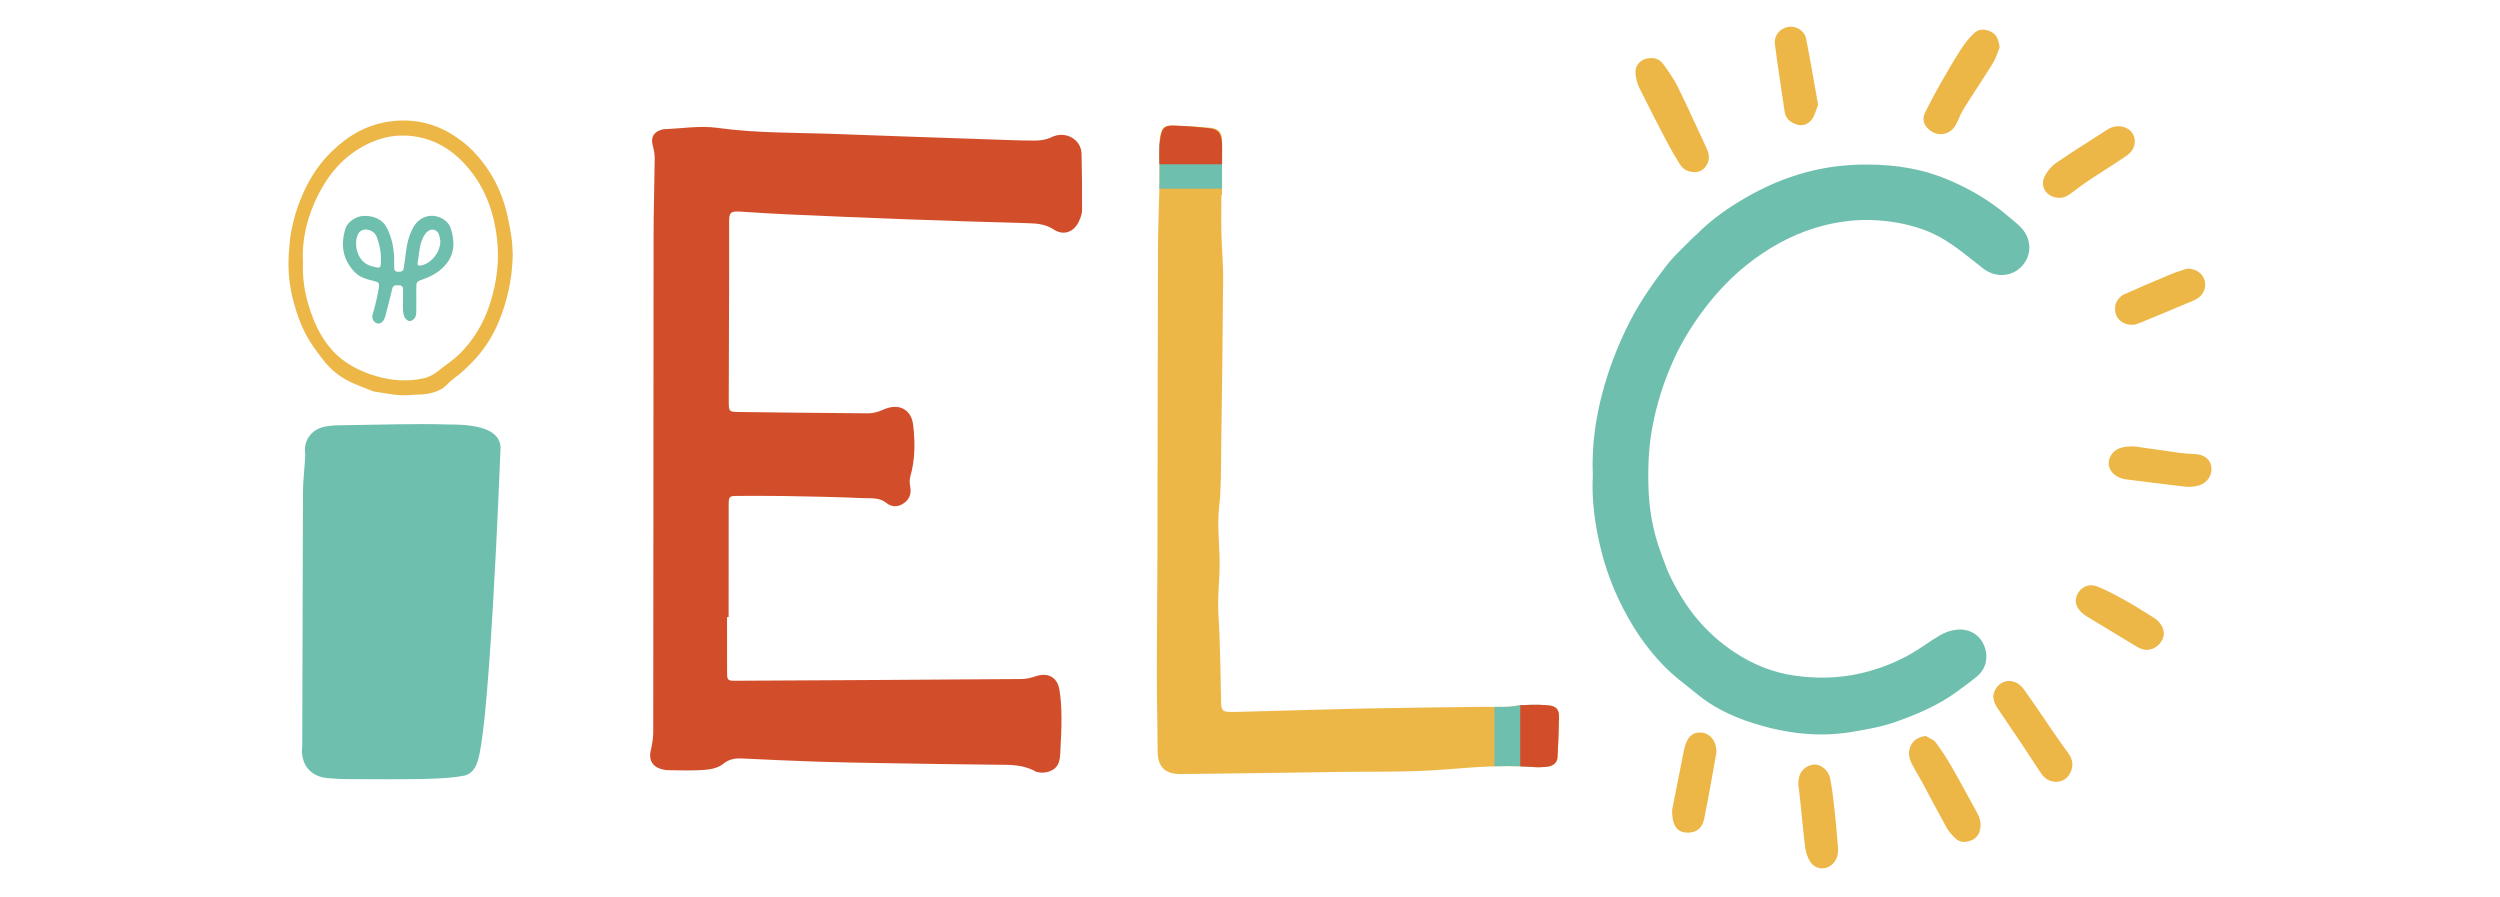 <svg width="156" height="56" viewBox="0 0 156 56" fill="none" xmlns="http://www.w3.org/2000/svg">
<path d="M67.521 13.126C67.521 13.366 67.416 13.615 67.312 13.84C67.004 14.49 66.36 14.718 65.756 14.324C65.275 14.01 64.779 13.945 64.234 13.93C61.72 13.862 59.206 13.782 56.692 13.689C54.178 13.597 51.667 13.489 49.154 13.378C48.158 13.335 47.16 13.261 46.165 13.203C45.595 13.172 45.497 13.267 45.497 13.819C45.503 14.922 45.5 16.024 45.497 17.131C45.49 19.752 45.481 22.374 45.475 24.996C45.475 25.71 45.478 25.701 46.19 25.71C48.846 25.738 51.504 25.778 54.163 25.791C54.486 25.794 54.831 25.695 55.127 25.559C56.054 25.14 56.862 25.507 56.982 26.521C57.108 27.599 57.108 28.686 56.8 29.752C56.745 29.946 56.76 30.177 56.8 30.378C56.883 30.815 56.745 31.157 56.393 31.404C56.033 31.656 55.645 31.656 55.3 31.379C54.85 31.018 54.308 31.105 53.809 31.083C52.17 31.006 50.531 30.982 48.889 30.951C47.931 30.935 46.969 30.945 46.008 30.945C45.512 30.945 45.469 30.982 45.469 31.502C45.463 33.837 45.466 36.173 45.466 38.511H45.367C45.367 39.651 45.367 40.794 45.37 41.934C45.37 42.451 45.401 42.482 45.919 42.479C51.858 42.448 57.801 42.417 63.744 42.371C64.04 42.371 64.345 42.294 64.625 42.199C65.371 41.946 65.971 42.242 66.104 43.021C66.203 43.597 66.233 44.192 66.236 44.777C66.243 45.541 66.196 46.308 66.156 47.072C66.122 47.713 65.904 48.037 65.337 48.178C65.097 48.237 64.776 48.228 64.57 48.114C63.809 47.698 62.998 47.725 62.176 47.719C59.751 47.698 57.324 47.655 54.899 47.615C53.562 47.593 52.222 47.571 50.885 47.525C49.372 47.473 47.86 47.402 46.347 47.331C45.891 47.306 45.506 47.353 45.112 47.676C44.825 47.913 44.366 48.009 43.975 48.04C43.229 48.098 42.478 48.071 41.726 48.061C41.519 48.061 41.298 48.012 41.104 47.935C40.666 47.762 40.494 47.34 40.595 46.888C40.678 46.509 40.758 46.12 40.762 45.738C40.774 35.393 40.771 25.048 40.783 14.703C40.783 13.098 40.839 11.493 40.854 9.891C40.857 9.61 40.799 9.327 40.728 9.056C40.611 8.609 40.755 8.283 41.19 8.125C41.273 8.095 41.362 8.064 41.449 8.061C42.555 8.018 43.682 7.827 44.76 7.978C47.243 8.323 49.736 8.267 52.222 8.363C55.343 8.483 58.461 8.584 61.581 8.692C62.58 8.726 63.578 8.772 64.576 8.772C64.921 8.772 65.3 8.717 65.602 8.566C66.486 8.125 67.472 8.702 67.49 9.598C67.515 10.775 67.53 11.952 67.521 13.126Z" fill="#D24E2B"/>
<path d="M24.205 48.173C23.666 48.173 23.124 48.173 22.582 48.17H21.778C21.346 48.167 20.872 48.142 20.45 48.102C20.068 48.065 19.772 47.924 19.572 47.677C19.252 47.286 19.301 46.781 19.322 46.568L19.328 46.516C19.341 43.913 19.347 41.297 19.35 38.681C19.356 36.063 19.359 33.447 19.372 30.828C19.372 30.342 19.412 29.852 19.452 29.378C19.48 29.042 19.507 28.694 19.52 28.358C19.492 28.164 19.442 27.797 19.698 27.471C19.892 27.224 20.206 27.079 20.632 27.042C20.804 27.027 21.005 27.008 21.202 27.008C21.889 27.002 22.582 26.99 23.275 26.974C24.23 26.956 25.222 26.938 26.183 26.938C26.87 26.938 27.483 26.947 28.056 26.965H28.158C29.116 26.965 30.727 27.088 30.77 27.923V27.963C30.77 28.013 30.586 32.874 30.302 37.692C29.714 47.788 29.335 47.865 28.854 47.961C28.198 48.093 27.172 48.139 26.427 48.155C25.77 48.167 25.065 48.173 24.199 48.173H24.205Z" fill="#6EBFAE"/>
<path d="M26.19 27.393C26.812 27.393 27.431 27.402 28.044 27.421C28.084 27.421 28.121 27.421 28.158 27.421C29.329 27.421 30.296 27.652 30.312 27.941C30.312 27.941 29.582 47.341 28.768 47.504C28.177 47.624 27.231 47.673 26.424 47.689C25.688 47.704 24.951 47.707 24.209 47.707C23.402 47.707 22.591 47.701 21.781 47.701C21.356 47.701 20.897 47.676 20.496 47.636C19.594 47.55 19.785 46.718 19.791 46.524C19.816 41.29 19.809 36.056 19.834 30.822C19.834 29.993 19.954 29.164 19.982 28.339C19.985 28.218 19.745 27.578 20.672 27.494C20.845 27.479 21.029 27.464 21.205 27.461C22.859 27.445 24.538 27.39 26.183 27.39M26.183 26.465C25.213 26.465 24.221 26.484 23.26 26.503C22.57 26.515 21.88 26.53 21.193 26.536C20.98 26.536 20.777 26.555 20.583 26.573C20.028 26.623 19.606 26.826 19.329 27.177C18.962 27.642 19.021 28.166 19.049 28.372C19.036 28.684 19.008 28.998 18.984 29.331C18.944 29.814 18.904 30.31 18.904 30.822C18.891 33.437 18.885 36.099 18.882 38.675C18.876 41.235 18.873 43.884 18.86 46.487V46.512C18.833 46.761 18.768 47.424 19.212 47.96C19.406 48.197 19.769 48.49 20.404 48.551C20.838 48.595 21.325 48.619 21.775 48.619H22.594C23.131 48.625 23.67 48.625 24.206 48.625C25.071 48.625 25.78 48.619 26.436 48.607C27.548 48.585 28.392 48.518 28.947 48.404C29.708 48.249 29.862 47.396 29.973 46.774C30.068 46.232 30.17 45.455 30.269 44.463C30.432 42.821 30.598 40.548 30.765 37.707C31.045 32.883 31.23 28.015 31.233 27.969V27.929V27.889C31.184 26.962 30.148 26.49 28.155 26.49C28.121 26.49 28.084 26.49 28.05 26.49C27.48 26.472 26.87 26.462 26.187 26.462L26.183 26.465Z" fill="#6FBFAE"/>
<path d="M97.281 44.749C97.271 45.587 97.234 46.425 97.188 47.259C97.17 47.601 96.895 47.817 96.48 47.851C96.344 47.863 96.209 47.872 96.073 47.872C95.94 47.876 95.808 47.872 95.679 47.863C95.407 47.842 95.133 47.826 94.862 47.817C94.326 47.798 93.787 47.802 93.251 47.817C92.191 47.851 91.135 47.94 90.081 48.023C87.85 48.199 85.626 48.134 83.402 48.171C80.173 48.227 76.945 48.261 73.716 48.301C72.668 48.313 72.237 47.857 72.234 46.816C72.228 45.112 72.182 43.405 72.185 41.699C72.185 39.219 72.222 36.742 72.225 34.265C72.237 28.076 72.237 21.889 72.256 15.7C72.259 14.418 72.314 13.137 72.342 11.858C72.348 11.695 72.351 11.535 72.354 11.375C72.363 10.817 72.351 10.256 72.345 9.699C72.345 9.548 72.339 9.397 72.339 9.246V9.129C72.339 8.95 72.351 8.771 72.379 8.596C72.471 7.974 72.631 7.816 73.251 7.835C73.999 7.856 74.748 7.9 75.493 7.967C76.073 8.02 76.261 8.269 76.257 8.852C76.257 8.981 76.254 9.113 76.257 9.246C76.254 9.397 76.254 9.548 76.254 9.699C76.251 10.42 76.254 11.137 76.254 11.858V12.166H76.214C76.214 13.004 76.199 13.842 76.221 14.68C76.239 15.571 76.331 16.461 76.325 17.348C76.297 20.984 76.251 24.619 76.199 28.254C76.183 29.376 76.205 30.506 76.076 31.618C75.915 33.011 76.171 34.391 76.094 35.774C76.06 36.434 76.011 37.093 76.011 37.749C76.011 38.353 76.076 38.957 76.094 39.561C76.134 40.861 76.177 42.161 76.19 43.464C76.199 44.428 76.18 44.444 77.179 44.422C79.834 44.357 82.49 44.268 85.145 44.209C87.552 44.16 89.961 44.139 92.367 44.108C92.662 44.105 92.955 44.108 93.251 44.111C93.54 44.114 93.833 44.114 94.123 44.105C94.372 44.099 94.616 44.034 94.862 44.009C94.915 44.003 94.97 44 95.022 43.997C95.371 43.988 95.722 43.972 96.073 43.981C96.27 43.984 96.467 43.997 96.664 44.018C97.124 44.071 97.287 44.289 97.281 44.745V44.749Z" fill="#EDB748"/>
<path d="M113.662 45.361C112.361 45.361 110.981 45.133 109.564 44.68C108.178 44.239 107.078 43.67 106.2 42.936C105.997 42.767 105.787 42.604 105.578 42.437C105.165 42.114 104.737 41.775 104.348 41.393C103.588 40.644 102.913 39.791 102.337 38.857C101.456 37.425 100.806 35.906 100.405 34.344C99.965 32.625 99.789 31.091 99.866 29.652C99.789 27.844 100.029 26.02 100.599 24.082C100.99 22.751 101.511 21.454 102.146 20.222C102.679 19.193 103.347 18.167 104.321 16.895C104.666 16.442 105.072 16.044 105.464 15.659C105.63 15.496 105.796 15.333 105.957 15.166C105.997 15.123 106.046 15.086 106.092 15.049C106.104 15.04 106.117 15.031 106.129 15.018C107.047 14.076 108.193 13.241 109.632 12.465C111.739 11.331 113.871 10.761 116.145 10.718C116.256 10.718 116.363 10.718 116.474 10.718C118.369 10.718 120.002 11.026 121.468 11.657C122.858 12.258 124.019 12.97 125.017 13.829C125.091 13.894 125.168 13.956 125.245 14.02C125.427 14.171 125.615 14.325 125.791 14.507C126.308 15.046 126.314 15.81 125.806 16.319C125.566 16.556 125.251 16.688 124.922 16.688C124.592 16.688 124.296 16.574 124.019 16.359C123.859 16.232 123.699 16.106 123.538 15.98C122.519 15.169 121.554 14.405 120.371 13.953C119.441 13.595 118.455 13.38 117.355 13.29C117.066 13.266 116.773 13.253 116.484 13.253C115.529 13.253 114.558 13.383 113.594 13.638C112.069 14.042 110.584 14.769 109.182 15.795C107.901 16.735 106.77 17.89 105.729 19.328C105.054 20.259 104.487 21.217 104.047 22.181C103.393 23.608 102.919 25.105 102.642 26.633C102.448 27.705 102.371 28.854 102.401 30.244C102.435 31.799 102.688 33.201 103.169 34.529L103.27 34.812C103.455 35.327 103.628 35.81 103.859 36.27C104.385 37.32 104.943 38.189 105.559 38.922C106.24 39.732 107.038 40.447 107.925 41.042C109.179 41.883 110.522 42.41 111.918 42.607C112.528 42.693 113.132 42.736 113.717 42.736C114.598 42.736 115.464 42.638 116.289 42.44C117.654 42.114 118.905 41.584 120.005 40.866C120.14 40.78 120.273 40.687 120.405 40.598C120.68 40.413 120.966 40.219 121.262 40.047C121.524 39.893 121.819 39.785 122.1 39.748C122.174 39.739 122.245 39.732 122.312 39.732C122.796 39.732 123.181 39.976 123.369 40.404C123.612 40.949 123.502 41.488 123.073 41.846C122.75 42.117 122.405 42.366 122.075 42.607L121.835 42.782C120.683 43.626 119.367 44.159 118.23 44.569C117.358 44.883 116.453 45.047 115.442 45.213C114.86 45.309 114.259 45.358 113.655 45.358L113.662 45.361Z" fill="#6EBFAE"/>
<path d="M116.471 11.184C118.138 11.184 119.752 11.425 121.283 12.087C122.515 12.62 123.686 13.298 124.712 14.185C124.961 14.4 125.226 14.598 125.454 14.832C125.809 15.198 125.803 15.67 125.476 15.996C125.316 16.154 125.122 16.23 124.918 16.23C124.715 16.23 124.496 16.15 124.299 15.999C123.113 15.072 121.973 14.077 120.534 13.526C119.518 13.137 118.464 12.922 117.392 12.832C117.09 12.808 116.785 12.795 116.483 12.795C115.47 12.795 114.465 12.934 113.476 13.196C111.81 13.636 110.297 14.41 108.911 15.426C107.527 16.443 106.366 17.669 105.356 19.062C104.684 19.989 104.102 20.962 103.627 21.991C102.959 23.446 102.475 24.971 102.185 26.554C101.961 27.783 101.908 29.019 101.936 30.26C101.97 31.779 102.213 33.264 102.731 34.693C102.949 35.297 103.156 35.91 103.442 36.483C103.929 37.457 104.493 38.384 105.202 39.228C105.922 40.085 106.748 40.818 107.663 41.434C108.929 42.284 110.325 42.857 111.847 43.073C112.469 43.162 113.091 43.209 113.711 43.209C114.61 43.209 115.504 43.11 116.391 42.898C117.765 42.568 119.065 42.035 120.254 41.258C120.667 40.987 121.067 40.701 121.493 40.451C121.693 40.334 121.927 40.245 122.158 40.211C122.21 40.205 122.26 40.202 122.306 40.202C122.614 40.202 122.833 40.35 122.94 40.599C123.091 40.938 123.054 41.262 122.768 41.499C122.38 41.822 121.964 42.118 121.554 42.417C120.494 43.196 119.287 43.702 118.067 44.142C117.201 44.453 116.274 44.614 115.362 44.764C114.789 44.86 114.219 44.903 113.652 44.903C112.309 44.903 110.987 44.657 109.693 44.247C108.547 43.883 107.432 43.381 106.486 42.589C105.879 42.084 105.223 41.628 104.662 41.074C103.92 40.34 103.273 39.521 102.718 38.624C101.871 37.251 101.237 35.79 100.839 34.237C100.454 32.731 100.229 31.188 100.315 29.663C100.232 27.78 100.513 25.975 101.03 24.222C101.412 22.922 101.917 21.659 102.546 20.445C103.147 19.28 103.889 18.218 104.678 17.189C105.146 16.576 105.741 16.061 106.28 15.5C106.332 15.448 106.4 15.408 106.449 15.355C107.438 14.339 108.597 13.556 109.841 12.888C111.81 11.828 113.889 11.237 116.141 11.197C116.249 11.197 116.354 11.197 116.459 11.197M116.459 10.272C116.348 10.272 116.234 10.272 116.123 10.272C113.772 10.315 111.576 10.904 109.401 12.075C107.931 12.866 106.754 13.723 105.805 14.693L105.796 14.699C105.75 14.733 105.682 14.786 105.611 14.863C105.454 15.026 105.291 15.186 105.128 15.346C104.724 15.744 104.308 16.15 103.941 16.631C102.953 17.925 102.269 18.972 101.723 20.026C101.073 21.283 100.543 22.611 100.143 23.966C99.561 25.944 99.314 27.811 99.391 29.663C99.314 31.141 99.496 32.716 99.946 34.472C100.359 36.08 101.027 37.642 101.933 39.114C102.527 40.079 103.227 40.963 104.012 41.736C104.419 42.137 104.856 42.482 105.282 42.814C105.494 42.981 105.694 43.141 105.892 43.304C106.816 44.074 107.968 44.672 109.413 45.131C110.876 45.596 112.303 45.83 113.652 45.83C114.28 45.83 114.906 45.778 115.513 45.679C116.545 45.51 117.472 45.34 118.381 45.014C119.549 44.595 120.901 44.047 122.103 43.166L122.337 42.993C122.676 42.747 123.024 42.494 123.363 42.211C123.951 41.721 124.111 40.96 123.785 40.227C123.523 39.635 122.968 39.281 122.306 39.281C122.217 39.281 122.124 39.287 122.032 39.299C121.69 39.345 121.342 39.472 121.024 39.66C120.716 39.841 120.427 40.039 120.143 40.227C120.011 40.316 119.881 40.402 119.749 40.488C118.692 41.178 117.491 41.687 116.178 42.001C115.386 42.189 114.558 42.284 113.714 42.284C113.15 42.284 112.568 42.241 111.979 42.158C110.651 41.97 109.373 41.468 108.181 40.667C107.327 40.094 106.563 39.41 105.91 38.634C105.315 37.928 104.779 37.09 104.268 36.071C104.052 35.639 103.883 35.168 103.704 34.672L103.6 34.382C103.134 33.104 102.891 31.748 102.86 30.242C102.829 28.883 102.903 27.765 103.094 26.724C103.365 25.232 103.827 23.772 104.465 22.383C104.893 21.449 105.445 20.516 106.101 19.61C107.115 18.211 108.211 17.09 109.453 16.178C110.827 15.171 112.219 14.49 113.707 14.095C114.632 13.852 115.562 13.726 116.477 13.726C116.754 13.726 117.035 13.738 117.309 13.76C118.362 13.846 119.308 14.052 120.196 14.394C121.311 14.819 122.247 15.565 123.239 16.351C123.4 16.477 123.56 16.606 123.723 16.733C124.08 17.013 124.493 17.161 124.909 17.161C125.362 17.161 125.793 16.982 126.12 16.656C126.804 15.972 126.801 14.918 126.111 14.197C125.917 13.994 125.707 13.824 125.525 13.673C125.451 13.612 125.377 13.553 125.307 13.492C124.271 12.598 123.073 11.865 121.64 11.246C120.119 10.586 118.424 10.266 116.462 10.266L116.459 10.272Z" fill="#6FBFAE"/>
<path d="M31.997 15.872C31.969 17.397 31.661 18.78 31.113 20.096C30.777 20.903 30.315 21.655 29.723 22.323C29.283 22.819 28.805 23.263 28.272 23.657C28.02 23.845 27.819 24.116 27.551 24.273C27.293 24.424 26.984 24.517 26.689 24.572C26.359 24.634 26.011 24.609 25.675 24.646C24.877 24.736 24.107 24.541 23.328 24.431C23.318 24.431 23.309 24.427 23.3 24.424C22.499 24.098 21.676 23.845 20.977 23.285C20.382 22.81 19.97 22.222 19.544 21.618C18.897 20.7 18.528 19.668 18.26 18.602C18.01 17.601 17.945 16.572 18.044 15.54C18.075 15.213 18.09 14.88 18.149 14.557C18.337 13.518 18.663 12.524 19.144 11.584C19.541 10.807 20.044 10.096 20.669 9.483C21.713 8.457 22.936 7.745 24.415 7.567C25.746 7.406 26.997 7.653 28.152 8.352C28.66 8.66 29.129 9.018 29.535 9.443C30.651 10.604 31.353 11.984 31.686 13.556C31.778 13.984 31.864 14.415 31.923 14.849C31.972 15.213 31.978 15.586 31.997 15.866V15.872ZM18.91 16.374C18.842 17.637 19.119 18.824 19.584 19.976C19.868 20.678 20.247 21.325 20.752 21.88C21.485 22.678 22.437 23.164 23.46 23.466C24.434 23.756 25.444 23.83 26.451 23.602C26.661 23.556 26.861 23.46 27.049 23.355C27.222 23.26 27.373 23.124 27.53 23.001C27.915 22.699 28.328 22.431 28.673 22.089C29.572 21.196 30.201 20.13 30.586 18.919C31.002 17.607 31.171 16.27 31.014 14.902C30.817 13.201 30.253 11.645 29.098 10.342C28.084 9.196 26.827 8.515 25.287 8.46C24.378 8.426 23.522 8.666 22.705 9.104C21.399 9.806 20.496 10.881 19.852 12.166C19.193 13.482 18.823 14.889 18.907 16.374H18.91Z" fill="#EDB748"/>
<path d="M103.027 3.626C103.335 3.601 103.615 3.755 103.8 4.017C104.121 4.47 104.45 4.923 104.694 5.416C105.31 6.666 105.874 7.939 106.468 9.199C106.622 9.525 106.715 9.852 106.551 10.191C106.413 10.48 106.203 10.705 105.846 10.733C105.415 10.767 105.057 10.622 104.829 10.258C104.549 9.818 104.284 9.362 104.041 8.897C103.446 7.766 102.858 6.629 102.294 5.483C102.161 5.212 102.081 4.895 102.057 4.593C102.007 4.032 102.429 3.626 103.027 3.626Z" fill="#EDB748"/>
<path d="M124.774 2.959C124.663 3.233 124.561 3.605 124.37 3.92C123.803 4.844 123.193 5.74 122.617 6.659C122.417 6.976 122.257 7.321 122.106 7.666C121.755 8.461 120.846 8.618 120.251 7.971C119.986 7.684 119.971 7.336 120.134 7.004C120.418 6.431 120.717 5.864 121.034 5.306C121.456 4.567 121.881 3.827 122.34 3.109C122.583 2.727 122.87 2.358 123.203 2.053C123.505 1.776 123.911 1.803 124.269 1.997C124.604 2.176 124.718 2.499 124.777 2.955L124.774 2.959Z" fill="#EDB748"/>
<path d="M128.29 48.785C127.883 48.779 127.575 48.572 127.353 48.243C126.949 47.645 126.564 47.035 126.164 46.434C125.652 45.67 125.126 44.922 124.623 44.154C124.306 43.671 124.315 43.246 124.608 42.876C125.042 42.325 125.822 42.368 126.284 43.008C126.952 43.939 127.587 44.897 128.24 45.84C128.502 46.215 128.761 46.594 129.035 46.961C129.325 47.349 129.417 47.762 129.195 48.203C129.017 48.563 128.724 48.785 128.29 48.785Z" fill="#EDB748"/>
<path d="M120.164 45.927C120.377 46.056 120.651 46.143 120.79 46.327C121.153 46.811 121.48 47.322 121.782 47.846C122.315 48.77 122.814 49.71 123.331 50.641C123.513 50.964 123.627 51.297 123.575 51.672C123.526 52.045 123.331 52.323 122.98 52.452C122.641 52.578 122.293 52.584 122.013 52.31C121.816 52.116 121.615 51.91 121.483 51.672C120.95 50.714 120.442 49.738 119.921 48.773C119.727 48.413 119.505 48.065 119.317 47.701C119.12 47.322 119.037 46.922 119.234 46.518C119.407 46.164 119.715 45.992 120.161 45.924L120.164 45.927Z" fill="#EDB748"/>
<path d="M128.505 12.343C127.729 12.343 127.263 11.662 127.584 11.009C127.744 10.686 128.012 10.368 128.308 10.165C129.349 9.447 130.421 8.782 131.484 8.095C131.54 8.058 131.595 8.024 131.654 7.996C132.171 7.75 132.797 7.892 133.065 8.32C133.345 8.767 133.222 9.355 132.716 9.703C131.946 10.236 131.145 10.723 130.366 11.24C130.039 11.456 129.725 11.693 129.411 11.931C129.118 12.149 128.835 12.377 128.505 12.34V12.343Z" fill="#EDB748"/>
<path d="M112.213 49.003C112.204 48.402 112.377 48.02 112.832 47.802C113.202 47.626 113.56 47.706 113.843 47.959C114.012 48.11 114.16 48.35 114.203 48.572C114.327 49.231 114.407 49.9 114.481 50.568C114.564 51.317 114.619 52.069 114.687 52.82C114.718 53.156 114.687 53.473 114.487 53.76C114.08 54.336 113.282 54.333 112.928 53.723C112.783 53.473 112.678 53.178 112.645 52.891C112.515 51.865 112.426 50.836 112.318 49.81C112.284 49.502 112.244 49.191 112.222 48.997L112.213 49.003Z" fill="#EDB748"/>
<path d="M133.147 27.849C133.982 27.969 135.005 28.12 136.031 28.262C136.324 28.302 136.619 28.32 136.912 28.33C137.513 28.342 137.922 28.641 137.99 29.131C138.061 29.63 137.735 30.147 137.205 30.295C136.943 30.369 136.65 30.397 136.379 30.369C135.153 30.234 133.933 30.064 132.71 29.919C131.816 29.812 131.327 29.103 131.718 28.428C131.983 27.969 132.448 27.849 133.144 27.855L133.147 27.849Z" fill="#EDB748"/>
<path d="M104.345 50.514C104.444 50.018 104.588 49.294 104.73 48.57C104.832 48.055 104.93 47.538 105.035 47.026C105.081 46.801 105.128 46.574 105.211 46.364C105.399 45.887 105.691 45.693 106.141 45.708C106.535 45.72 106.902 46.007 107.031 46.441C107.087 46.626 107.127 46.835 107.093 47.02C106.856 48.379 106.616 49.737 106.341 51.09C106.255 51.521 106.015 51.885 105.503 51.943C104.718 52.033 104.323 51.632 104.342 50.517L104.345 50.514Z" fill="#EDB748"/>
<path d="M113.451 6.536C113.313 6.872 113.242 7.226 113.038 7.482C112.826 7.75 112.481 7.895 112.105 7.768C111.726 7.639 111.43 7.414 111.366 6.989C111.159 5.593 110.943 4.201 110.759 2.802C110.682 2.226 111.033 1.786 111.569 1.681C112.053 1.588 112.598 1.897 112.699 2.408C112.974 3.773 113.199 5.147 113.448 6.533L113.451 6.536Z" fill="#EDB748"/>
<path d="M135.026 39.512C135.011 40.156 134.336 40.677 133.751 40.526C133.593 40.486 133.439 40.415 133.301 40.332C132.275 39.715 131.252 39.087 130.226 38.471C129.638 38.12 129.397 37.627 129.604 37.134C129.81 36.647 130.325 36.382 130.873 36.598C131.511 36.85 132.118 37.189 132.718 37.522C133.264 37.824 133.781 38.175 134.317 38.495C134.724 38.739 134.992 39.062 135.026 39.512Z" fill="#EDB748"/>
<path d="M136.472 16.759C137.03 16.756 137.442 17.055 137.566 17.489C137.692 17.93 137.51 18.389 137.107 18.632C137.023 18.684 136.934 18.727 136.845 18.767C135.711 19.242 134.58 19.719 133.444 20.185C132.994 20.369 132.476 20.237 132.184 19.895C131.956 19.627 131.9 19.119 132.103 18.783C132.199 18.623 132.347 18.456 132.513 18.382C133.484 17.945 134.463 17.529 135.446 17.119C135.806 16.968 136.185 16.86 136.475 16.762L136.472 16.759Z" fill="#EDB748"/>
<path d="M25.148 18.767C25.148 18.527 25.148 18.287 25.148 18.047C25.148 17.868 25.047 17.797 24.88 17.803C24.717 17.809 24.538 17.757 24.48 18.003C24.347 18.567 24.2 19.128 24.055 19.689C24.03 19.784 23.999 19.883 23.947 19.966C23.827 20.163 23.654 20.231 23.494 20.163C23.306 20.08 23.195 19.88 23.241 19.67C23.288 19.467 23.362 19.27 23.408 19.063C23.491 18.703 23.58 18.346 23.636 17.979C23.685 17.649 23.642 17.612 23.319 17.532C22.89 17.424 22.462 17.32 22.139 16.984C21.378 16.198 21.242 15.274 21.556 14.267C21.689 13.835 22.216 13.496 22.668 13.475C22.964 13.463 23.244 13.499 23.516 13.623C23.781 13.743 23.981 13.921 24.119 14.18C24.443 14.784 24.569 15.434 24.597 16.112C24.603 16.303 24.6 16.491 24.597 16.682C24.597 16.842 24.634 16.95 24.828 16.959C25.071 16.968 25.161 16.925 25.195 16.713C25.244 16.408 25.287 16.1 25.321 15.795C25.38 15.265 25.503 14.75 25.743 14.273C26.254 13.256 27.342 13.302 27.887 13.857C27.989 13.961 28.078 14.097 28.121 14.233C28.377 15.009 28.392 15.782 27.863 16.451C27.493 16.916 26.982 17.221 26.412 17.421C25.977 17.572 25.977 17.581 25.977 18.037C25.977 18.496 25.983 18.956 25.974 19.418C25.974 19.556 25.965 19.713 25.897 19.821C25.832 19.926 25.691 20.028 25.577 20.037C25.478 20.046 25.336 19.941 25.278 19.846C25.201 19.726 25.167 19.569 25.151 19.424C25.133 19.205 25.145 18.983 25.145 18.764C25.145 18.764 25.145 18.764 25.142 18.764L25.148 18.767ZM23.771 16.146C23.777 15.671 23.67 15.212 23.506 14.775C23.395 14.479 23.047 14.291 22.761 14.325C22.471 14.359 22.308 14.55 22.243 14.929C22.237 14.969 22.225 15.006 22.222 15.046C22.175 15.733 22.496 16.414 23.168 16.602C23.771 16.771 23.768 16.777 23.771 16.146ZM27.477 15.037C27.459 14.944 27.444 14.793 27.397 14.652C27.29 14.325 26.941 14.223 26.68 14.445C26.575 14.531 26.489 14.652 26.424 14.772C26.15 15.286 26.165 15.872 26.057 16.426C26.036 16.534 26.097 16.586 26.221 16.571C26.874 16.482 27.484 15.767 27.477 15.04V15.037Z" fill="#6EBFAE"/>
<path d="M76.258 8.947H72.339C72.339 9.11 72.339 9.273 72.346 9.437C72.352 10.04 72.364 10.644 72.355 11.248C72.352 11.421 72.349 11.593 72.342 11.772H76.255V8.95L76.258 8.947Z" fill="#6EBFAE"/>
<path d="M96.073 43.983V47.87C95.941 47.873 95.808 47.87 95.679 47.861C95.407 47.84 95.133 47.824 94.862 47.815C94.326 47.797 93.787 47.8 93.251 47.815V44.109C93.541 44.112 93.833 44.112 94.123 44.103C94.372 44.096 94.616 44.032 94.862 44.007C94.915 44.001 94.97 43.998 95.022 43.995C95.371 43.986 95.722 43.97 96.073 43.979V43.983Z" fill="#6EBFAE"/>
<path d="M76.258 9.152C76.258 9.319 76.255 9.491 76.258 9.664C76.255 9.858 76.255 10.055 76.255 10.249H72.346C72.346 10.055 72.339 9.858 72.339 9.664V9.513C72.339 9.282 72.352 9.051 72.379 8.823C72.472 8.016 72.632 7.812 73.251 7.837C74 7.865 74.749 7.92 75.494 8.009C76.073 8.077 76.261 8.401 76.258 9.155V9.152Z" fill="#D24E2B"/>
<path d="M97.281 44.748C97.271 45.586 97.234 46.424 97.188 47.259C97.17 47.601 96.896 47.816 96.48 47.85C96.344 47.862 96.209 47.872 96.073 47.872C95.941 47.875 95.808 47.872 95.679 47.862C95.408 47.841 95.133 47.825 94.862 47.816V44.011C94.915 44.005 94.97 44.002 95.022 43.999C95.371 43.99 95.722 43.975 96.073 43.984C96.27 43.987 96.467 43.999 96.665 44.021C97.124 44.073 97.287 44.292 97.281 44.748Z" fill="#D24E2B"/>
</svg>
